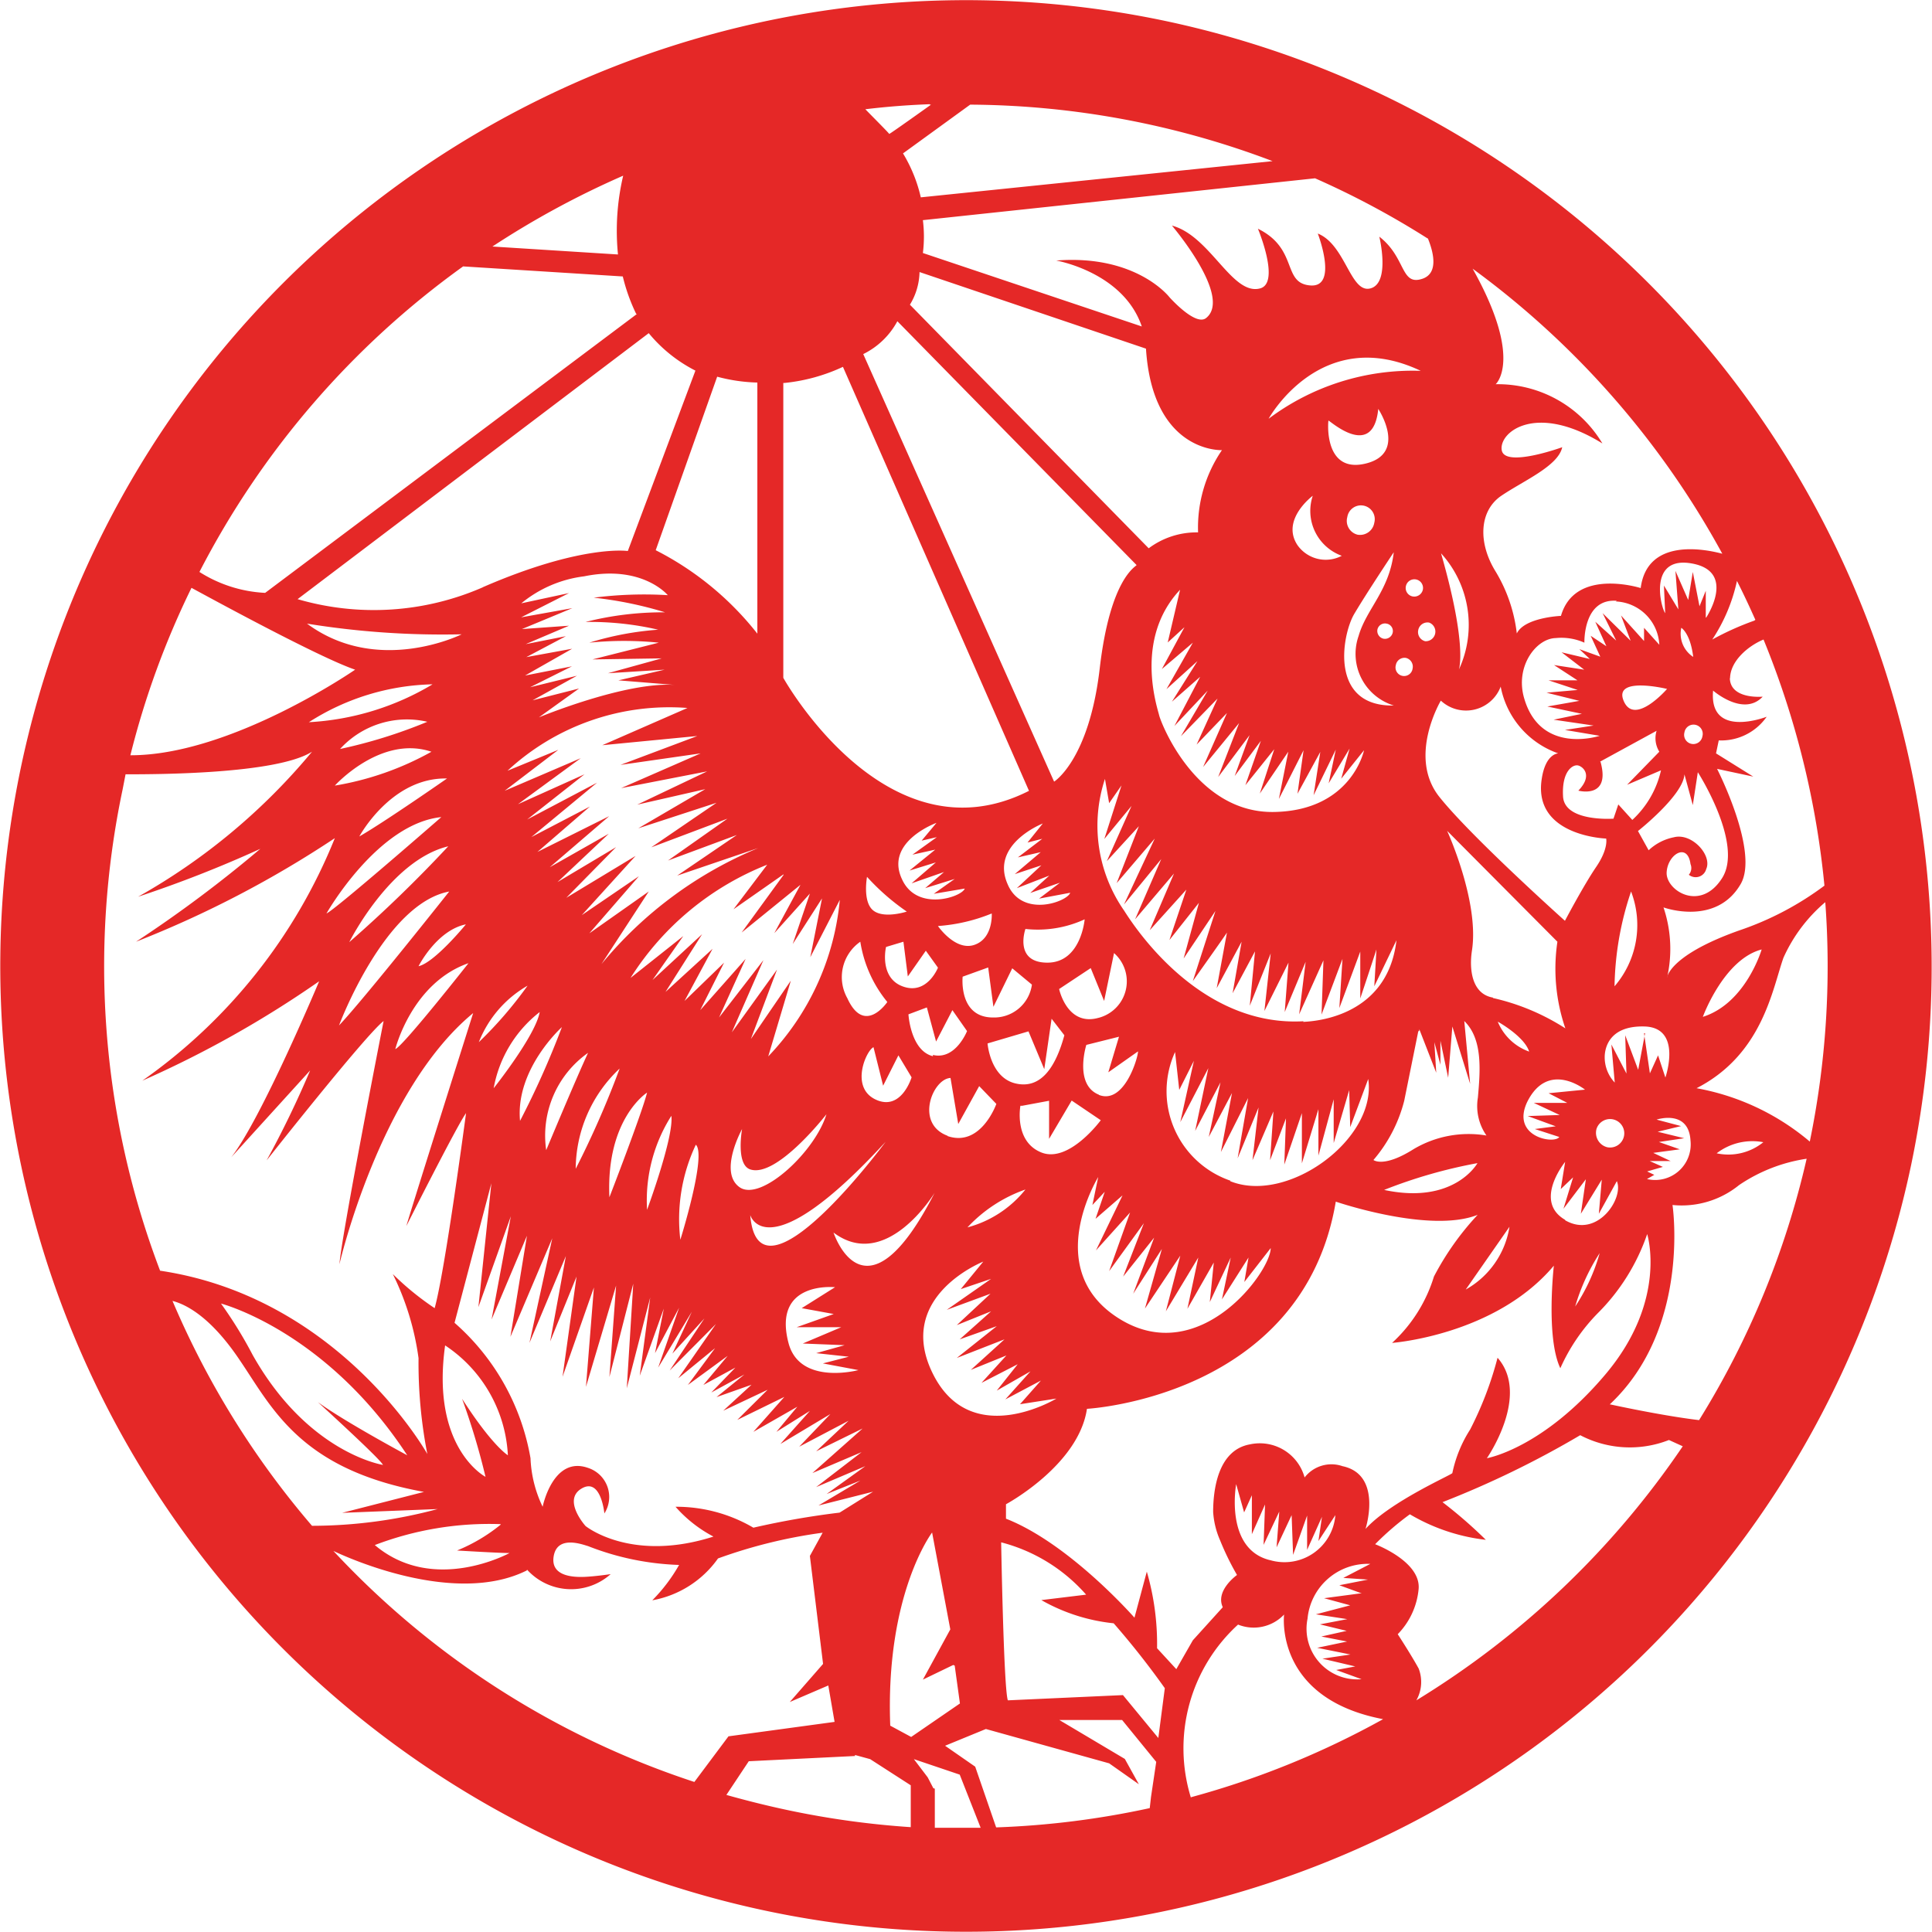 <svg xmlns="http://www.w3.org/2000/svg" viewBox="0 0 92.32 92.32"><defs><style>.cls-1{fill:#e52827;}</style></defs><g id="Layer_2" data-name="Layer 2"><g id="Vector_Graphics" data-name="Vector Graphics"><path class="cls-1" d="M55.68,1A46.15,46.15,0,1,0,91.32,55.68,46.2,46.2,0,0,0,55.68,1ZM24.06,37.83l2.62-2-2.43,1a11.37,11.37,0,0,1,8.6-3l-4.07,1.78,4.54-.44-3.67,1.38L33.48,36l-3.8,1.66,4.11-.8-3.34,1.59,3.25-.74-3.2,1.87,3.74-1.22-3.12,2.13,3.64-1.37-2.84,2,3.29-1.22-2.85,1.94,3.88-1.32a19.22,19.22,0,0,0-7.5,5.55L31,42.6l-2.84,2,2.37-2.73-2.73,1.86,2.57-2.83-3.31,2,2.38-2.42-2.8,1.67,2.45-2.31-2.82,1.6L29.11,39l-3.43,1.71,2.51-2.17L25.39,40l3.14-2.6-3.34,1.76L27.93,37l-3.18,1.43,3-2.2-3.71,1.59Zm53.15-9.09a2.18,2.18,0,0,1,2.08,2.07L78.56,30l0,.63-1.1-1.22.46,1.21L76.58,29.3l.65,1.31-1-.9.53,1.17-.75-.5.46,1-1-.36.5.47-1.35-.32L75.7,32l-1.44-.22,1.12.73H74l1.39.46-1.49.13,1.57.39-1.53.27,1.65.35-1.35.28,1.91.28s-1.37.21-1.37.21l1.66.28s-2.82.94-3.61-1.8c-.44-1.51.57-2.85,1.51-2.87a2.7,2.7,0,0,1,1.37.22s-.07-2.13,1.55-2ZM56.91,85.91a8,8,0,0,1,2.25-8.28,2,2,0,0,0,2.2-.48s-.5,4,4.73,5a41,41,0,0,1-9.18,3.73ZM47.6,87.32l-1-2.9-1.44-1,1.95-.8L53,84.26l1.42,1-.67-1.21-3.13-1.86,3,0,1.63,2L55,85.87l-.06.53a41.18,41.18,0,0,1-7.3.92ZM34.17,73.4c-4,1.31-6.19-.48-6.19-.48s-1.12-1.24-.19-1.79,1.09,1.19,1.09,1.19a1.46,1.46,0,0,0-.79-2.18C26.42,69.56,25.93,72,25.93,72a5.87,5.87,0,0,1-.58-2.32,11.11,11.11,0,0,0-3.63-6.47l1.76-6.67-.62,5.92,1.55-4.34-.92,4.93,1.69-4-.79,4.83,2-4.71-1.09,5,1.74-4.15-.75,4.08L27.55,61l-.67,4.79,1.5-4.27L28,66.27l1.44-4.84-.32,4.37,1.14-4.46-.31,5L31.07,62l-.5,3.74,1.15-3.21-.42,2.13,1.15-2.17-1,2.86,1.61-2.67-.93,2L33.66,63,32,65.49l2.21-2.22-1.8,2.59,1.76-1.44-1.3,1.76,1.9-1.39-1.16,1.39,1.53-.83-1.15,1.19,1.58-.86-1.33,1.08,1.67-.59-1.35,1.24,2.12-1-1.45,1.44,2.25-1.1L36,68.42l2.1-1.2-1,1.2,1.6-1L37.29,69l2.39-1.43-1.49,1.56,2.36-1.24L39,69.35l2.22-1.09-2.4,2.13,2.35-1L39,71.06l2.35-1L39.5,71.39l1.61-.64-2,1.19,2.61-.66-1.6,1A39.56,39.56,0,0,0,36,73a7.28,7.28,0,0,0-3.72-1,6.3,6.3,0,0,0,1.88,1.46ZM26.85,49.08a41.39,41.39,0,0,1-2,4.48c-.23-2.48,2-4.48,2-4.48Zm1.25,1.23c-.6,1.29-2,4.65-2,4.65a4.84,4.84,0,0,1,2-4.65ZM25.35,33.52l2.22-1.23-2.24.55,2-1-2.24.44L27.34,31l-2.19.4,1.89-1-1.92.38,2.07-.88-2.25.16,2.41-1-2.45.44,2.29-1.16-2.28.49a5.85,5.85,0,0,1,3-1.29c2.79-.57,4,.9,4,.9a19,19,0,0,0-3.54.12,18.35,18.35,0,0,1,3.41.7,15,15,0,0,0-3.8.46,14.39,14.39,0,0,1,3.47.37,14.67,14.67,0,0,0-3.29.62,16.52,16.52,0,0,1,3.32,0l-3.17.8,3.31-.05-2.57.71L31.76,32l-2.21.51,2.71.22c-2.37-.17-6.51,1.55-6.51,1.55l1.92-1.38-2.32.59Zm-2.27-5.46a13,13,0,0,1-8.86.57L31,15.92a7,7,0,0,0,2.23,1.79L30,26.33s-2.19-.33-6.93,1.73ZM21.36,37.2s-3,2.09-4.19,2.77c0,0,1.52-2.83,4.19-2.77Zm.7-6.89s-4,2-7.39-.51a40.46,40.46,0,0,0,7.39.51Zm.17,13.9S20.76,46,20,46.17c0,0,.86-1.71,2.26-2Zm9.1-17.91L34.27,18a8.11,8.11,0,0,0,1.92.28l0,12a14.58,14.58,0,0,0-4.88-4Zm6.15-8a8.63,8.63,0,0,0,2.8-.77l8.89,20.26c-6.82,3.46-11.74-5.4-11.74-5.4l0-14.09ZM43.94,13l10.82,3.66c.32,5,3.63,4.85,3.63,4.85a6.55,6.55,0,0,0-1.14,3.93,3.82,3.82,0,0,0-2.36.76L43.48,14.56A3.12,3.12,0,0,0,43.94,13ZM57,30.71l-1.26,2.22,1.48-1.34L56,33.53l1.35-1.19-1.23,2.35L57.71,33l-1.28,2.18,1.75-1.8-1,2.2,1.45-1.51-1.14,2.58,1.72-2.1-1,2.58,1.5-2L59,37.08l1.25-1.68-.74,2.12,1.38-1.72-.69,2.12,1.36-2-.45,2.26,1.18-2.33L62,37.93l1.09-2L62.77,38l1.06-2.18-.34,1.61,1-1.66-.4,1.44,1.09-1.36s-.59,2.89-4.31,2.95-5.39-4.24-5.48-4.62-1.21-3.65,1-6l-.59,2.52.8-.73-1.08,2L57,30.71Zm9.71,3c-3.22.14-2.59-3.37-2-4.37s1.89-2.95,1.89-2.95c-.21,1.83-1.31,2.71-1.68,4a2.58,2.58,0,0,0,1.82,3.36Zm-.89-3.63a.37.37,0,0,1,.44-.28.36.36,0,0,1,.29.43.38.38,0,0,1-.44.29.38.38,0,0,1-.29-.44ZM76.45,36.4l2.71-1.48a1.22,1.22,0,0,0,.13,1l0,0-1.54,1.58,1.62-.69A4.59,4.59,0,0,1,78,39.18l-.67-.74-.23.68s-2.34.17-2.41-1.06.48-1.55.73-1.48.69.49,0,1.2c0,0,1.56.42,1.06-1.38Zm3.21-3.48s-1.55,1.79-2.07.58,2.07-.58,2.07-.58ZM80.49,37l.4,1.47.24-1.57s2.2,3.42,1.16,5.06-2.69.59-2.65-.27,1-1.46,1.14-.4a.49.49,0,0,1-.08.51.52.52,0,0,0,.83-.27c.3-.66-.69-1.75-1.55-1.52a2.44,2.44,0,0,0-1.2.62l-.51-.92S80.44,38,80.49,37Zm0-2a.44.44,0,1,1,.86.18.44.44,0,1,1-.86-.18Zm2.18-2.57c0-.83.85-1.56,1.6-1.87a41.56,41.56,0,0,1,2.91,11.76,14.59,14.59,0,0,1-4.07,2.14c-2.82,1-3.34,1.91-3.43,2.17l0,.08a.24.24,0,0,1,0-.08,6.21,6.21,0,0,0-.19-3.27s2.51.92,3.69-1.12c.89-1.55-1.13-5.5-1.13-5.5l1.73.37L82,36l.13-.62a2.65,2.65,0,0,0,2.29-1.13S81.65,35.33,81.86,33c0,0,1.45,1.27,2.37.29,0,0-1.56.15-1.57-.9ZM78.63,56l.83-.24-.63-.28,1,0L79,55.09l1.27-.17-1-.35,1.21-.18-1.27-.31,1.12-.27-1.17-.31s1.53-.51,1.62,1a1.7,1.7,0,0,1-2.08,1.84l.35-.2-.4-.19Zm-3.84,2.29c-1.54-.89,0-2.77,0-2.77l-.21,1.3.59-.56-.46,1.5,1.07-1.41L75.54,58l1-1.63L76.4,58l.86-1.56c.35.81-.93,2.76-2.47,1.87Zm1.65,1.59a9,9,0,0,1-1.17,2.55,9.65,9.65,0,0,1,1.17-2.55Zm1.5-17.28a4.48,4.48,0,0,1-.79,4.53,14.8,14.8,0,0,1,.79-4.53ZM76.29,53.94a.68.68,0,1,1,.51.88.71.71,0,0,1-.51-.88Zm2.32-4.57-.33,1.75-.62-1.65.06,1.83L77,49.91l.16,1.82a1.76,1.76,0,0,1-.48-1.22c0-.24.07-1.51,1.9-1.46s1,2.44,1,2.44l-.35-1.06-.39.86-.28-1.92Zm2.76-.78s1-2.75,2.81-3.22c0,0-.75,2.57-2.81,3.22ZM80.34,30s.43.25.57,1.39A1.32,1.32,0,0,1,80.34,30ZM75.72,52.07,74,52.24l.89.46h-1.6l1.24.58L73,53.33l1.34.49-1,.13,1.17.38c-.23.36-2.33,0-1.53-1.68,1-2,2.76-.58,2.76-.58Zm-3.59,6.55a4.18,4.18,0,0,1-2.09,3l2.09-3Zm-.56-9.8s1.27.7,1.5,1.43a2.54,2.54,0,0,1-1.5-1.43Zm-.23-1.15c-1-.17-1.15-1.33-1-2.27.35-2.34-1.19-5.7-1.19-5.7L74.42,45a8.77,8.77,0,0,0,.38,4.14,10.74,10.74,0,0,0-3.46-1.45Zm-3.52,1.57v-.06l.81,2.08-.09-1.46.29,1.08,0-1.15.37,1.77.2-2.45.85,2.74-.28-3c.9.87.76,2.41.65,3.66a2.46,2.46,0,0,0,.41,1.81,5.15,5.15,0,0,0-3.48.65c-1.44.91-1.92.52-1.92.52a7,7,0,0,0,1.47-2.83l.67-3.31Zm2.78,6.34s-1.1,2-4.46,1.28a23.76,23.76,0,0,1,4.46-1.28Zm0,2.48A13.41,13.41,0,0,0,68.52,61a7.13,7.13,0,0,1-2,3.17s4.93-.36,7.73-3.69c0,0-.39,3.44.31,4.9a8.94,8.94,0,0,1,1.79-2.63,9.83,9.83,0,0,0,2.36-3.78s1,3.16-2,6.71-5.66,4-5.66,4,2.09-3,.51-4.8a16.63,16.63,0,0,1-1.31,3.43,6.17,6.17,0,0,0-.85,2.08c0,.07-2.95,1.35-4.15,2.67,0,0,.84-2.59-1.1-3a1.62,1.62,0,0,0-1.81.54,2.22,2.22,0,0,0-2.62-1.58c-1.54.28-1.75,2.21-1.75,3.23a4,4,0,0,0,.33,1.35,13,13,0,0,0,.81,1.66s-1.05.74-.68,1.54L57,78.38l-.79,1.38-.92-1a12.4,12.4,0,0,0-.49-3.66l-.59,2.2s-3.1-3.54-6.14-4.73v-.69s3.47-1.86,3.87-4.56c0,0,10.32-.55,11.89-9.9,0,0,4.49,1.54,6.78.63ZM65,76.14l-1.73.23,1.25.34-1.64.43,1.5.23-1.31.25,1.28.31-1.21.27,1.23.24-1.43.3,1.59.32-1.34.2,1.57.37-.91.17,1.21.44a2.42,2.42,0,0,1-2.58-2.89,2.89,2.89,0,0,1,3-2.62l-1.29.67,1.18.08L64,75.75l1.07.39Zm-4.32-1.59c-2.18-.54-1.61-3.63-1.61-3.63l.38,1.35.37-.82,0,1.86.63-1.42-.07,1.93.75-1.59L61,73.94l.72-1.54.07,1.9.67-1.88,0,1.64.71-1.58L63,73.64l.81-1.24a2.44,2.44,0,0,1-3.12,2.15Zm-7.48,3a39.1,39.1,0,0,1,2.46,3.12l-.31,2.38L53.66,81l-5.5.25c-.2-.55-.32-7.55-.32-7.55A8.1,8.1,0,0,1,51.9,76.2l-2.14.26a8.8,8.8,0,0,0,3.47,1.11ZM44.77,40l-1.17.84,1.09-.24-1.23,1,1.26-.39-1.16,1,1.55-.54-.9.77L45.62,42l-1,.71,1.48-.25c-.13.4-2.29,1.13-3-.45-.84-1.79,1.65-2.69,1.65-2.69l-.71.85.74-.17Zm-1.56,7.16c-1.1-.34-.94-1.61-.87-1.91l.83-.25.21,1.66.86-1.23.58.81s-.5,1.27-1.61.92Zm-.28,3.27.63,1.05s-.49,1.64-1.72,1.06-.45-2.34-.1-2.5l.46,1.84.73-1.45Zm1.89-6.18a8.33,8.33,0,0,0,2.57-.6s.08,1.19-.83,1.5-1.74-.9-1.74-.9Zm-1.49-.69s-1.1.36-1.61-.06-.29-1.6-.29-1.6a10.9,10.9,0,0,0,1.9,1.66ZM41.11,45a6,6,0,0,0,1.29,2.88s-1.09,1.62-1.91-.18a2.06,2.06,0,0,1,.62-2.7Zm-1.6,8.18C39,55,36.36,57.45,35.34,56.73s.12-2.78.12-2.78-.31,1.7.39,1.93c1.28.42,3.66-2.66,3.66-2.66Zm2.81,1.38s-6.09,8.23-6.47,3.5c0,0,.76,2.71,6.47-3.5ZM39.9,61.51l-1.59,1,1.53.28-1.77.63,2.13,0-1.84.78,2,.08L39,64.66l1.56.17-1.24.32,1.7.32s-2.8.75-3.34-1.29c-.79-3,2.24-2.67,2.24-2.67Zm-.08-2.62C42.35,60.81,44.66,57,44.66,57c-3.35,6.54-4.84,1.87-4.84,1.87Zm4.76-8.42c-1.07-.26-1.17-2-1.17-2l.88-.33.44,1.63.78-1.5.7,1s-.55,1.4-1.63,1.14ZM46,46.67l1.22-.44.25,1.88.9-1.84.94.78a1.82,1.82,0,0,1-1.86,1.57c-1.66,0-1.45-1.95-1.45-1.95Zm3.82-6.6-1.18.9,1.09-.25-1.24,1.05,1.27-.42-1.17,1.09,1.55-.6-.91.83,1.42-.49-1,.76,1.49-.28c-.14.43-2.32,1.23-3-.43-.82-1.9,1.69-2.88,1.69-2.88l-.73.91.75-.19Zm3.41,5.47a1.8,1.8,0,0,1-.79,3.11c-1.46.37-1.83-1.39-1.83-1.39l1.51-1,.64,1.57.47-2.27ZM50.05,46C48.43,46,49,44.39,49,44.39a5.37,5.37,0,0,0,2.83-.46S51.66,46,50.05,46Zm-.91,3.27.76,1.82.35-2.41.61.79c-.42,1.54-1.13,2.59-2.34,2.3s-1.33-1.91-1.33-1.91l2-.59ZM49,56.84a5.28,5.28,0,0,1-2.77,1.81A6.9,6.9,0,0,1,49,56.84Zm-.16-4,1.29-.24,0,1.82,1.08-1.83,1.39.94s-1.52,2.07-2.84,1.54-1-2.23-1-2.23Zm3.67-.53c-1.2-.48-.6-2.38-.6-2.38l1.56-.39-.51,1.7,1.42-1c0,.31-.66,2.55-1.87,2.08Zm0,3.78-.31,1.49.59-.63-.44,1.29,1.29-1.12-1.27,2.63L54,57.94l-1,2.8,1.66-2.29L53.67,61l1.48-1.86-1,2.68,1.37-2.14-.81,2.85L56.4,60l-.69,2.66,1.55-2.57-.52,2.45L58,60.33l-.19,1.89,1-2.13-.42,2,1.27-2-.2,1.17,1.26-1.62c0,1.13-3.39,5.74-7.21,3.39s-1-6.84-1-6.84Zm6.29.33a4.52,4.52,0,0,1-2.65-6.15l.2,1.81.7-1.39-.65,2.93,1.34-2.58-.63,3,1.21-2.32-.56,2.61,1.11-2.1-.53,2.82,1.3-2.58-.5,2.88,1-2.43-.29,2.52,1-2.33-.16,2.33.76-2-.08,2.21.84-2.46v2.4L63,53l0,2.22.73-2.69,0,2.09.74-2.53.05,1.77.86-2.3c.43,2.86-3.85,6-6.6,4.88Zm3.49-7.62c-4.39.25-7.41-3.45-8.57-5.28a7.11,7.11,0,0,1-.92-6.3L53,38.38l.59-.85-.82,2.56,1.3-1.58-1.18,2.64,1.53-1.67L53.36,42.2l1.82-2.13-1.47,3.15,1.78-2.17-1.25,2.88,1.86-2.19-1.16,2.71,1.75-1.94-.81,2.41,1.41-1.78-.73,2.66,1.52-2.27L57,46.88s1.62-2.28,1.63-2.32l-.49,2.66L59.33,45l-.43,2.46,1.07-2-.25,2.6,1-2.5-.3,2.75L61.57,46l-.18,2.36,1-2.4-.31,2.51,1.16-2.58-.09,2.59,1-2.66L64,48.17l1-2.7,0,2.24s.76-2.28.77-2.34-.1,1.76-.1,1.76l1.06-2.2c-.44,3.79-4.16,3.88-4.46,3.9Zm1.86-22.26A1.65,1.65,0,0,1,62,26.05c-.81-1.22.73-2.36.73-2.36a2.28,2.28,0,0,0,1.42,2.88Zm1.71-7s1.41,2.12-.6,2.61-1.8-2-1.78-2.05,2.13,1.93,2.38-.56Zm-1.48,5.17a.66.66,0,1,1,1.29.27.69.69,0,0,1-.8.57.68.68,0,0,1-.49-.84Zm-3.76-4.7s2.5-4.55,7.27-2.29a11.48,11.48,0,0,0-7.27,2.29ZM54.31,27c0,.07-1.25.56-1.76,4.94s-2.18,5.41-2.18,5.41L41.25,16.92a3.7,3.7,0,0,0,1.63-1.57L54.31,27ZM37.44,41.81l-2,2.75,2.81-2.28L37,44.59l1.7-1.89-.82,2.41,1.4-2.18-.56,2.81L40.13,43a12.47,12.47,0,0,1-3.42,7.48l1.08-3.62-1.91,2.79,1.25-3.32-2.16,3,1.51-3.45-2.12,2.74,1.27-2.8-2.17,2.45L34.6,46l-1.89,1.83,1.34-2.49L31.8,47.4l1.75-2.76-2.37,2.19,1.47-2.1-2.52,2a13.65,13.65,0,0,1,6.53-5.41l-1.61,2.13,2.39-1.67ZM32.51,59.24a8.32,8.32,0,0,1,.74-4.54c.53.49-.74,4.54-.74,4.54Zm-1.59-1.43a7.54,7.54,0,0,1,1.16-4.49c.13,1-1.16,4.49-1.16,4.49Zm0-5.6c-.25,1-1.8,5-1.8,5-.17-3.76,1.8-5,1.8-5Zm-1.31-1.15a44.8,44.8,0,0,1-2.1,4.79,6.62,6.62,0,0,1,2.1-4.79ZM45.3,54.28c-1.6-.57-.74-2.73.12-2.77l.37,2.2,1-1.81.82.85s-.74,2.1-2.35,1.53Zm1.69,6L45.91,61.6l1.45-.49-2.12,1.48,2.09-.77-1.61,1.5,1.64-.66L45.86,64l1.77-.63-1.91,1.52L48,64l-1.61,1.46,1.7-.69L46.9,66.08l1.73-.89-1,1.26,1.61-.92-1.2,1.34,1.7-.9-1,1.13,1.74-.27s-4.09,2.49-5.91-1.2S47,60.28,47,60.28ZM45.62,79.59l.25,1.81L43.54,83l-1-.54c-.24-6.29,2-9.23,2-9.23l.87,4.63-1.31,2.4,1.45-.7Zm-4.77,4.27.73.2,1.94,1.25,0,2a41.59,41.59,0,0,1-5.81-.8c-1-.21-2-.46-3-.74l1.07-1.61,5.08-.25Zm3.75,1.59-.27-.52-.66-.87,2.19.74,1,2.54c-.72,0-1.45,0-2.19,0l0-1.87Zm23.19-5.72c-.36-.66-1-1.64-1-1.64a3.55,3.55,0,0,0,1-2.18c.09-1.31-2.08-2.12-2.08-2.12a13.53,13.53,0,0,1,1.66-1.43A9.16,9.16,0,0,0,71,73.58a22.1,22.1,0,0,0-2.07-1.8,45.31,45.31,0,0,0,6.58-3.2,5.11,5.11,0,0,0,4.24.23l.66.3A41.47,41.47,0,0,1,67.68,81.25a1.78,1.78,0,0,0,.11-1.52Zm9.13-12.62c3.89-3.64,3-9.53,3-9.53a4.35,4.35,0,0,0,3.18-.95,7.78,7.78,0,0,1,3.23-1.26,40.94,40.94,0,0,1-5.14,12.49c-1.78-.21-4.24-.75-4.24-.75Zm5.11-12a2.8,2.8,0,0,1,2.23-.53,2.65,2.65,0,0,1-2.23.53Zm-1-3.09c3.19-1.61,3.66-4.75,4.19-6.25a7.5,7.5,0,0,1,2-2.66,41.49,41.49,0,0,1-.74,11.44A11.54,11.54,0,0,0,81.07,52Zm2.79-22.36a13.56,13.56,0,0,0-2,.9A8.19,8.19,0,0,0,83,27.76c.31.61.6,1.23.88,1.86Zm-2.31-.15,0-1.28-.3.74-.32-1.64-.22,1.34-.61-1.39.14,1.84-.69-1.14.06,1.32c-.22-.3-.82-2.77,1.3-2.37s.66,2.58.66,2.58ZM74.46,36s-.61,0-.79,1.23c-.42,2.73,3.08,2.84,3.08,2.84s.12.48-.48,1.36S74.78,44,74.78,44s-4.47-4-6-5.92.07-4.6.07-4.6a1.77,1.77,0,0,0,2.86-.67A4.22,4.22,0,0,0,74.46,36Zm-4.75-4s.43-1.1-.85-5.56A5.08,5.08,0,0,1,69.71,32Zm-1.42-2.25a.46.46,0,0,1-.19.89.45.45,0,0,1-.33-.53.45.45,0,0,1,.52-.36Zm-.79,2.2a.41.41,0,1,1-.8-.17.42.42,0,0,1,.49-.34.43.43,0,0,1,.31.51Zm0-3.45a.41.41,0,0,1-.32-.49.41.41,0,1,1,.81.17.42.42,0,0,1-.49.32Zm.73-17.11c.24.59.54,1.63-.23,1.92-1.09.39-.79-1-2.09-2,0,0,.54,2.21-.42,2.47s-1.19-2.09-2.52-2.62c0,0,1,2.59-.36,2.48s-.55-1.75-2.5-2.71c0,0,1.08,2.58.11,2.85-1.34.37-2.38-2.51-4.22-3,0,0,2.91,3.41,1.63,4.42-.51.4-1.75-1-1.75-1s-1.57-2.05-5.41-1.75c0,0,3.21.55,4.09,3.15L44.1,12.09a6.32,6.32,0,0,0,0-1.57l18.74-2a40.53,40.53,0,0,1,5.37,2.87ZM44,9.43a7.09,7.09,0,0,0-.85-2.1L46.36,5a41.32,41.32,0,0,1,14.45,2.7L44,9.43ZM44.44,5l.05,0s-2,1.43-2,1.4-.85-.88-1.14-1.18c1-.12,2-.2,3.07-.24Zm-14,10L12.67,28.33a6.43,6.43,0,0,1-3.14-1,41.21,41.21,0,0,1,12.6-14.6l7.63.48A8.77,8.77,0,0,0,30.4,15ZM9.15,28.09c.78.42,6.08,3.32,7.82,3.91,0,0-5.93,4.1-10.74,4.09a40.35,40.35,0,0,1,2.92-8ZM20.67,32.7a12.84,12.84,0,0,1-5.91,1.81,11.38,11.38,0,0,1,5.91-1.81Zm-.25,1.79a23.94,23.94,0,0,1-4.17,1.3,4.32,4.32,0,0,1,4.17-1.3Zm.2,1.43A14.23,14.23,0,0,1,16,37.54s2.19-2.43,4.61-1.62ZM21.14,39S16,43.49,15.6,43.65c0,0,2.46-4.34,5.54-4.61Zm.28,1.44a64.1,64.1,0,0,1-4.73,4.58s1.95-3.91,4.73-4.58Zm.11,2.08S17.38,47.76,16.2,49c0,0,2.2-5.9,5.33-6.41Zm.9,3.45S19.26,50,18.89,50.13c0,0,.79-3.19,3.54-4.12Zm2.78,1.13a19.34,19.34,0,0,1-2.33,2.7,5.39,5.39,0,0,1,2.33-2.7Zm.58,1.26c-.2,1.13-2.2,3.64-2.2,3.64a5.94,5.94,0,0,1,2.2-3.64ZM24.3,69.56s-.73-.4-2.22-2.72a33.54,33.54,0,0,1,1.12,3.73s-2.62-1.36-1.93-6.28a6.7,6.7,0,0,1,3,5.27Zm-.37,3.29a8.18,8.18,0,0,1-2.09,1.24s2.13.13,2.51.12c0,0-3.63,2-6.44-.38a15.35,15.35,0,0,1,6-1ZM25.18,75a2.84,2.84,0,0,0,4,.22s-.75.11-1.24.13-1.66,0-1.48-1,1.36-.55,1.64-.47a13,13,0,0,0,4.35.9,8,8,0,0,1-1.28,1.69,4.91,4.91,0,0,0,3.14-2,24,24,0,0,1,5-1.23l-.61,1.11.63,5.16-1.59,1.82,1.84-.79.3,1.74-5.07.69-1.63,2.18A41,41,0,0,1,15.93,74.11c.52.25,5.76,2.68,9.25.93ZM82.3,26.46c-.86-.23-3.59-.76-3.9,1.64,0,0-3.14-1-3.81,1.33,0,0-1.74.07-2.11.84a7.37,7.37,0,0,0-1-2.94c-.87-1.39-.8-2.92.26-3.64s2.72-1.42,2.91-2.32c0,0-2.75,1-2.89.14s1.63-2.29,4.81-.32a5.82,5.82,0,0,0-5.1-2.83s1.34-1.17-1.1-5.52A41.43,41.43,0,0,1,82.3,26.46ZM29.78,8.39a11.46,11.46,0,0,0-.25,3.77l-6-.38a42,42,0,0,1,6.26-3.39ZM6,37c1.4,0,7.21,0,8.91-1.08A29.68,29.68,0,0,1,6.6,42.85a57.77,57.77,0,0,0,5.84-2.29A61.11,61.11,0,0,1,6.5,45,50.41,50.41,0,0,0,16,40.05,26,26,0,0,1,6.8,51.64a50.35,50.35,0,0,0,8.45-4.75s-2.76,6.58-4.2,8.41l3.77-4.15a47.27,47.27,0,0,1-2.08,4.3s4.73-6,5.59-6.66c0,0-2,10.18-2.11,11.62,0,0,1.91-8.31,6.39-12,0,0-3.13,9.89-3.19,10.17,0,0,2.44-4.84,2.85-5.39,0,0-1,7.53-1.5,9.32a13.56,13.56,0,0,1-2-1.63A13,13,0,0,1,20,64.9a22.61,22.61,0,0,0,.42,4.58S16.25,62,7.65,60.72a40.91,40.91,0,0,1-1.79-23L6,37ZM18.3,70s-3.58-.55-6.23-5.26a20.33,20.33,0,0,0-1.51-2.45s5,1.29,8.9,7.25c0,0-3-1.61-4.27-2.54,0,0,3,2.73,3.11,3ZM8.23,62.16c.67.17,1.83.77,3.19,2.78,1.58,2.31,2.88,5.27,8.84,6.35l-3.91,1,4.56-.18a23.2,23.2,0,0,1-6,.8,41.24,41.24,0,0,1-6.69-10.8Z"/></g></g></svg>